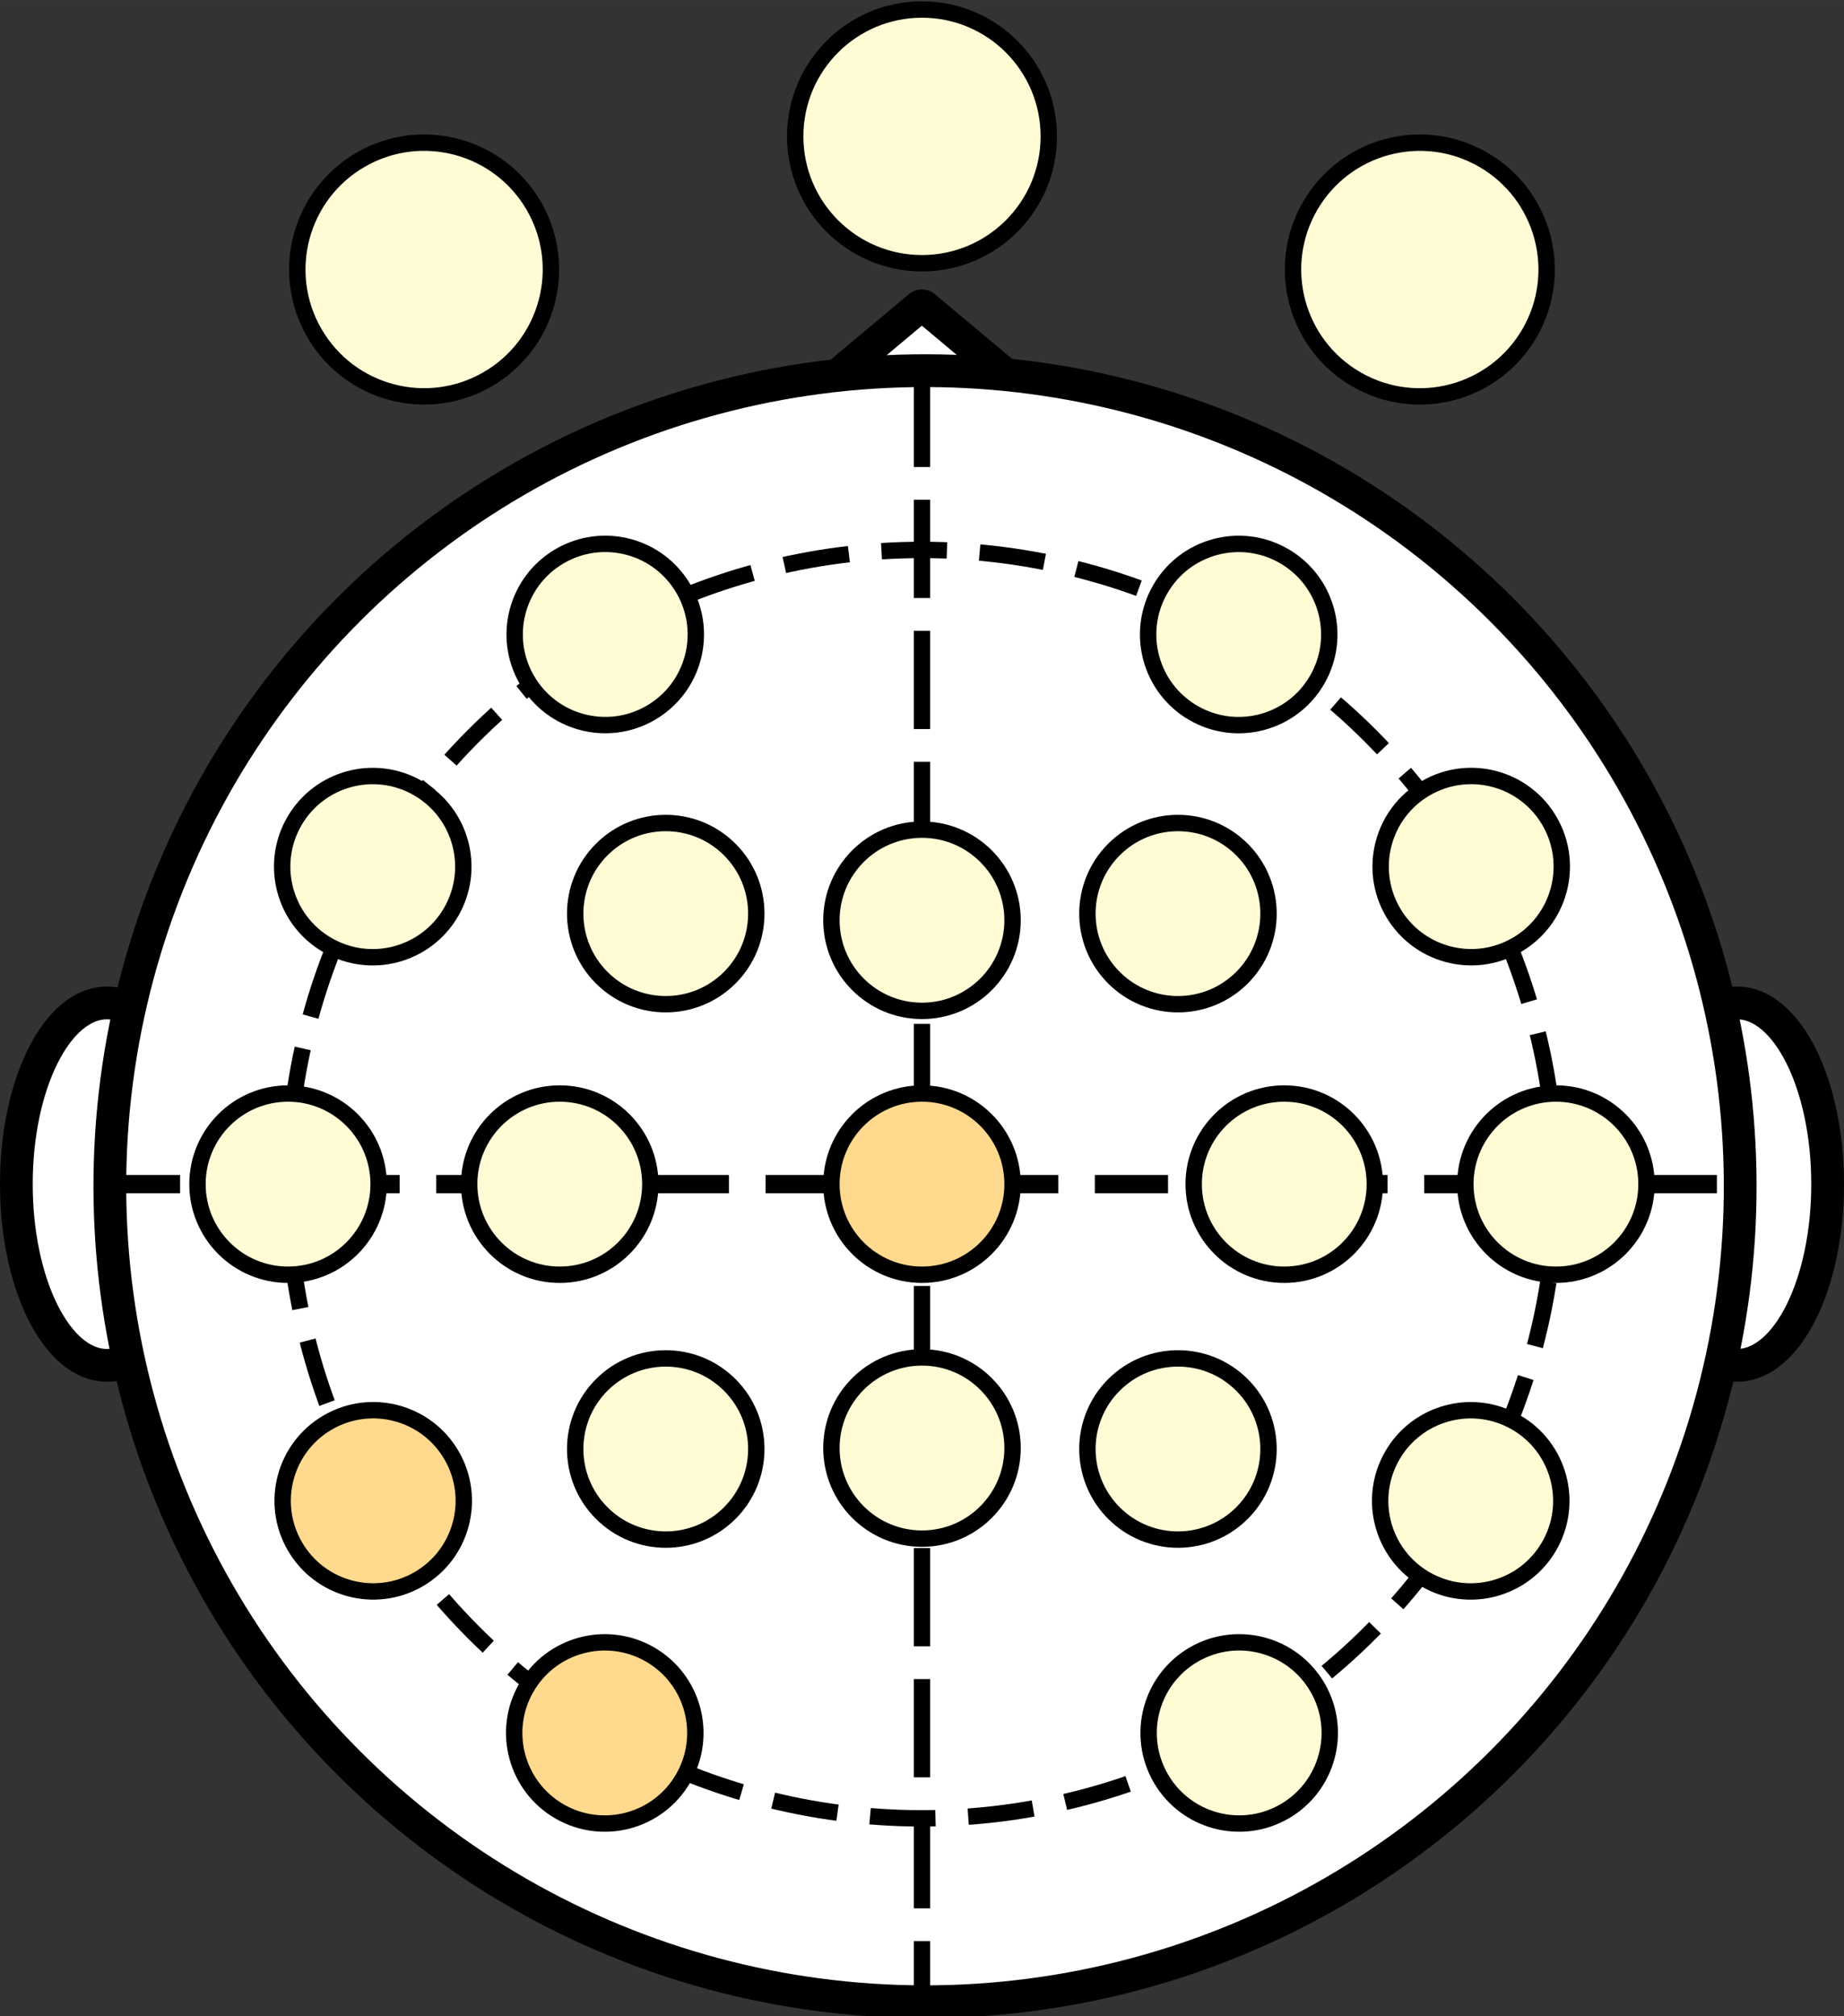 <?xml version="1.0" encoding="UTF-8" standalone="no"?>
<!-- Created with Inkscape (http://www.inkscape.org/) -->

<svg
   xmlns:dc="http://purl.org/dc/elements/1.1/"
   xmlns:cc="http://creativecommons.org/ns#"
   xmlns:rdf="http://www.w3.org/1999/02/22-rdf-syntax-ns#"
   xmlns:svg="http://www.w3.org/2000/svg"
   xmlns="http://www.w3.org/2000/svg"
   xmlns:sodipodi="http://sodipodi.sourceforge.net/DTD/sodipodi-0.dtd"
   xmlns:inkscape="http://www.inkscape.org/namespaces/inkscape"
   width="2.8cm"
   height="3.06cm"
   viewBox="0 0 99.213 108.425"
   id="svg3478"
   version="1.1"
   inkscape:version="0.91 r13725"
   sodipodi:docname="cabeza_new_MJH_30.svg">
  <rect x="0" y="0" width="99.213" height="108.425" fill="#333333" stroke="none"/>
  <defs
     id="defs3480" />
  <sodipodi:namedview
     id="base"
     pagecolor="#ffffff"
     bordercolor="#666666"
     borderopacity="1.0"
     inkscape:pageopacity="0.0"
     inkscape:pageshadow="2"
     inkscape:zoom="4.7590415"
     inkscape:cx="49.606298"
     inkscape:cy="54.212597"
     inkscape:document-units="cm"
     inkscape:current-layer="layer1"
     showgrid="false"
     inkscape:window-width="1280"
     inkscape:window-height="724"
     inkscape:window-x="0"
     inkscape:window-y="24"
     inkscape:window-maximized="1"
     units="cm" />
  <g
     inkscape:label="Capa 1"
     inkscape:groupmode="layer"
     id="layer1"
     transform="translate(0,-943.937)">
    <rect
       style="opacity:1;fill:#ffffff;fill-opacity:1;fill-rule:nonzero;stroke:#000000;stroke-width:1.776;stroke-linecap:butt;stroke-linejoin:round;stroke-miterlimit:4;stroke-dasharray:none;stroke-dashoffset:0;stroke-opacity:1"
       id="rect5448"
       width="9.034"
       height="9.034"
       x="780.24"
       y="715.573"
       transform="matrix(0.767,0.642,-0.767,0.642,0,0)" />
    <ellipse
       ry="9.745"
       rx="4.873"
       cy="1007.619"
       cx="93.459"
       id="ellipse5446"
       style="opacity:1;fill:#ffffff;fill-opacity:1;fill-rule:nonzero;stroke:#000000;stroke-width:1.762;stroke-linecap:butt;stroke-linejoin:round;stroke-miterlimit:4;stroke-dasharray:none;stroke-dashoffset:0;stroke-opacity:1" />
    <ellipse
       style="opacity:1;fill:#ffffff;fill-opacity:1;fill-rule:nonzero;stroke:#000000;stroke-width:1.762;stroke-linecap:butt;stroke-linejoin:round;stroke-miterlimit:4;stroke-dasharray:none;stroke-dashoffset:0;stroke-opacity:1"
       id="path5444"
       cx="5.753"
       cy="1007.619"
       rx="4.873"
       ry="9.745" />
    <circle
       style="opacity:1;fill:#ffffff;fill-opacity:1;fill-rule:nonzero;stroke:#000000;stroke-width:1.762;stroke-linecap:round;stroke-linejoin:round;stroke-miterlimit:4;stroke-dasharray:none;stroke-dashoffset:0;stroke-opacity:1"
       id="path3505-3"
       cx="-986.124"
       cy="-212.875"
       r="43.853"
       transform="matrix(-0.259,-0.966,0.966,-0.259,0,0)" />
    <circle
       cy="1007.619"
       cx="49.606"
       id="circle4307-6"
       style="opacity:1;fill:none;fill-opacity:1;fill-rule:nonzero;stroke:#000000;stroke-width:0.881;stroke-linecap:butt;stroke-linejoin:round;stroke-miterlimit:4;stroke-dasharray:3.523, 1.762;stroke-dashoffset:0;stroke-opacity:1"
       r="34.108" />
    <path
       style="fill:none;fill-rule:evenodd;stroke:#000000;stroke-width:0.984;stroke-linecap:butt;stroke-linejoin:miter;stroke-miterlimit:4;stroke-dasharray:3.937, 1.969;stroke-dashoffset:0;stroke-opacity:1"
       d="m 5.753,1007.619 87.706,0"
       id="path4311-7"
       inkscape:connector-curvature="0"
       sodipodi:nodetypes="cc" />
    <path
       sodipodi:nodetypes="cc"
       inkscape:connector-curvature="0"
       id="path4870-5"
       d="m 49.606,963.766 0,87.706"
       style="fill:none;fill-rule:evenodd;stroke:#000000;stroke-width:0.881;stroke-linecap:butt;stroke-linejoin:miter;stroke-miterlimit:4;stroke-dasharray:5.285, 1.762;stroke-dashoffset:0;stroke-opacity:1" />
    <circle
       style="opacity:1;fill:#fffbd5;fill-opacity:1;fill-rule:nonzero;stroke:#000000;stroke-width:0.881;stroke-linecap:round;stroke-linejoin:round;stroke-miterlimit:4;stroke-dasharray:none;stroke-dashoffset:0;stroke-opacity:1"
       id="path4872-3"
       cx="15.498"
       cy="1007.619"
       r="4.873" />
    <circle
       r="4.873"
       cy="1007.619"
       cx="-83.714"
       id="circle4918-5"
       style="opacity:1;fill:#fffbd5;fill-opacity:1;fill-rule:nonzero;stroke:#000000;stroke-width:0.881;stroke-linecap:round;stroke-linejoin:round;stroke-miterlimit:4;stroke-dasharray:none;stroke-dashoffset:0;stroke-opacity:1"
       transform="scale(-1,1)" />
    <circle
       r="4.873"
       cy="897.427"
       cx="-494.957"
       id="circle4920-6"
       style="opacity:1;fill:#fed98e;fill-opacity:1;fill-rule:nonzero;stroke:#000000;stroke-width:0.881;stroke-linecap:round;stroke-linejoin:round;stroke-miterlimit:4;stroke-dasharray:none;stroke-dashoffset:0;stroke-opacity:1"
       transform="matrix(0.866,-0.5,0.5,0.866,0,0)" />
    <circle
       transform="matrix(-0.866,0.5,0.5,0.866,0,0)"
       style="opacity:1;fill:#fffbd5;fill-opacity:1;fill-rule:nonzero;stroke:#000000;stroke-width:0.881;stroke-linecap:round;stroke-linejoin:round;stroke-miterlimit:4;stroke-dasharray:none;stroke-dashoffset:0;stroke-opacity:1"
       id="circle4922-2"
       cx="426.741"
       cy="897.427"
       r="4.873" />
    <circle
       transform="matrix(0.5,-0.866,0.866,0.5,0,0)"
       style="opacity:1;fill:#fed98e;fill-opacity:1;fill-rule:nonzero;stroke:#000000;stroke-width:0.881;stroke-linecap:round;stroke-linejoin:round;stroke-miterlimit:4;stroke-dasharray:none;stroke-dashoffset:0;stroke-opacity:1"
       id="circle4926-9"
       cx="-881.928"
       cy="546.77"
       r="4.873" />
    <circle
       r="4.873"
       cy="546.77"
       cx="813.713"
       id="circle4928-1"
       style="opacity:1;fill:#fffbd5;fill-opacity:1;fill-rule:nonzero;stroke:#000000;stroke-width:0.881;stroke-linecap:round;stroke-linejoin:round;stroke-miterlimit:4;stroke-dasharray:none;stroke-dashoffset:0;stroke-opacity:1"
       transform="matrix(-0.5,0.866,0.866,0.5,0,0)" />
    <circle
       r="4.873"
       cy="-460.849"
       cx="-931.535"
       id="circle4932-2"
       style="opacity:1;fill:#fffbd5;fill-opacity:1;fill-rule:nonzero;stroke:#000000;stroke-width:0.881;stroke-linecap:round;stroke-linejoin:round;stroke-miterlimit:4;stroke-dasharray:none;stroke-dashoffset:0;stroke-opacity:1"
       transform="matrix(-0.5,-0.866,0.866,-0.5,0,0)" />
    <circle
       transform="matrix(0.5,0.866,0.866,-0.5,0,0)"
       style="opacity:1;fill:#fffbd5;fill-opacity:1;fill-rule:nonzero;stroke:#000000;stroke-width:0.881;stroke-linecap:round;stroke-linejoin:round;stroke-miterlimit:4;stroke-dasharray:none;stroke-dashoffset:0;stroke-opacity:1"
       id="circle4934-7"
       cx="863.319"
       cy="-460.849"
       r="4.873" />
    <circle
       transform="matrix(-0.866,-0.5,0.5,-0.866,0,0)"
       style="opacity:1;fill:#fffbd5;fill-opacity:1;fill-rule:nonzero;stroke:#000000;stroke-width:0.881;stroke-linecap:round;stroke-linejoin:round;stroke-miterlimit:4;stroke-dasharray:none;stroke-dashoffset:0;stroke-opacity:1"
       id="circle4938-0"
       cx="-580.878"
       cy="-847.821"
       r="4.873" />
    <circle
       r="4.873"
       cy="-847.821"
       cx="512.662"
       id="circle4940-9"
       style="opacity:1;fill:#fffbd5;fill-opacity:1;fill-rule:nonzero;stroke:#000000;stroke-width:0.881;stroke-linecap:round;stroke-linejoin:round;stroke-miterlimit:4;stroke-dasharray:none;stroke-dashoffset:0;stroke-opacity:1"
       transform="matrix(0.866,0.5,0.5,-0.866,0,0)" />
    <circle
       r="4.873"
       cy="1007.619"
       cx="30.116"
       id="circle4942-3"
       style="opacity:1;fill:#fffbd5;fill-opacity:1;fill-rule:nonzero;stroke:#000000;stroke-width:0.881;stroke-linecap:round;stroke-linejoin:round;stroke-miterlimit:4;stroke-dasharray:none;stroke-dashoffset:0;stroke-opacity:1" />
    <circle
       style="opacity:1;fill:#fffbd5;fill-opacity:1;fill-rule:nonzero;stroke:#000000;stroke-width:0.881;stroke-linecap:round;stroke-linejoin:round;stroke-miterlimit:4;stroke-dasharray:none;stroke-dashoffset:0;stroke-opacity:1"
       id="circle4944-6"
       cx="-69.097"
       cy="1007.619"
       r="4.873"
       transform="scale(-1,1)" />
    <circle
       style="opacity:1;fill:#fffbd5;fill-opacity:1;fill-rule:nonzero;stroke:#000000;stroke-width:0.881;stroke-linecap:round;stroke-linejoin:round;stroke-miterlimit:4;stroke-dasharray:none;stroke-dashoffset:0;stroke-opacity:1"
       id="circle4948-0"
       cx="-697.344"
       cy="748.008"
       r="4.873"
       transform="matrix(0.707,-0.707,0.707,0.707,0,0)" />
    <circle
       transform="matrix(-0.707,0.707,0.707,0.707,0,0)"
       r="4.873"
       cy="747.135"
       cx="657.491"
       id="circle4950-6"
       style="opacity:1;fill:#fffbd5;fill-opacity:1;fill-rule:nonzero;stroke:#000000;stroke-width:0.881;stroke-linecap:round;stroke-linejoin:round;stroke-miterlimit:4;stroke-dasharray:none;stroke-dashoffset:0;stroke-opacity:1" />
    <circle
       transform="matrix(-0.707,-0.707,0.707,-0.707,0,0)"
       r="4.873"
       cy="-677.854"
       cx="-767.498"
       id="circle4954-2"
       style="opacity:1;fill:#fffbd5;fill-opacity:1;fill-rule:nonzero;stroke:#000000;stroke-width:0.881;stroke-linecap:round;stroke-linejoin:round;stroke-miterlimit:4;stroke-dasharray:none;stroke-dashoffset:0;stroke-opacity:1" />
    <circle
       style="opacity:1;fill:#fffbd5;fill-opacity:1;fill-rule:nonzero;stroke:#000000;stroke-width:0.881;stroke-linecap:round;stroke-linejoin:round;stroke-miterlimit:4;stroke-dasharray:none;stroke-dashoffset:0;stroke-opacity:1"
       id="circle4956-6"
       cx="727.645"
       cy="-676.981"
       r="4.873"
       transform="matrix(0.707,0.707,0.707,-0.707,0,0)" />
    <circle
       style="opacity:1;fill:#fed98e;fill-opacity:1;fill-rule:nonzero;stroke:#000000;stroke-width:0.881;stroke-linecap:round;stroke-linejoin:round;stroke-miterlimit:4;stroke-dasharray:none;stroke-dashoffset:0;stroke-opacity:1"
       id="circle4958-1"
       cx="49.606"
       cy="1007.619"
       r="4.873" />
    <circle
       cy="951.271"
       cx="49.606"
       id="circle4966-8"
       style="opacity:1;fill:#fffbd5;fill-opacity:1;fill-rule:nonzero;stroke:#000000;stroke-width:0.881;stroke-linecap:round;stroke-linejoin:round;stroke-miterlimit:4;stroke-dasharray:none;stroke-dashoffset:0;stroke-opacity:1"
       r="6.822" />
    <ellipse
       cy="545.395"
       cx="791.842"
       id="circle4972-7"
       style="opacity:1;fill:#fffbd5;fill-opacity:1;fill-rule:nonzero;stroke:#000000;stroke-width:0.881;stroke-linecap:round;stroke-linejoin:round;stroke-miterlimit:4;stroke-dasharray:none;stroke-dashoffset:0;stroke-opacity:1"
       transform="matrix(-0.5,0.866,0.866,0.5,0,0)"
       rx="6.822"
       ry="6.822" />
    <ellipse
       style="opacity:1;fill:#fffbd5;fill-opacity:1;fill-rule:nonzero;stroke:#000000;stroke-width:0.881;stroke-linecap:round;stroke-linejoin:round;stroke-miterlimit:4;stroke-dasharray:none;stroke-dashoffset:0;stroke-opacity:1"
       id="circle4982-9"
       cx="841.448"
       cy="459.475"
       transform="matrix(0.5,0.866,-0.866,0.5,0,0)"
       rx="6.822"
       ry="6.822" />
    <circle
       style="opacity:1;fill:#fffbd5;fill-opacity:1;fill-rule:nonzero;stroke:#000000;stroke-width:0.881;stroke-linecap:round;stroke-linejoin:round;stroke-miterlimit:4;stroke-dasharray:none;stroke-dashoffset:0;stroke-opacity:1"
       id="circle5094-2"
       cx="993.428"
       cy="-49.606"
       r="4.873"
       transform="matrix(0,1,-1,0,0,0)" />
    <circle
       transform="matrix(0,-1,-1,0,0,0)"
       r="4.873"
       cy="-49.606"
       cx="-1021.811"
       id="circle5096-0"
       style="opacity:1;fill:#fffbd5;fill-opacity:1;fill-rule:nonzero;stroke:#000000;stroke-width:0.881;stroke-linecap:round;stroke-linejoin:round;stroke-miterlimit:4;stroke-dasharray:none;stroke-dashoffset:0;stroke-opacity:1" />
    <ellipse
       ry="6.822"
       rx="6.822"
       transform="matrix(-0.5,0.866,0.866,0.5,0,0)"
       style="opacity:1;fill:#fffbd5;fill-opacity:1;fill-rule:nonzero;stroke:#000000;stroke-width:0.881;stroke-linecap:round;stroke-linejoin:round;stroke-miterlimit:4;stroke-dasharray:none;stroke-dashoffset:0;stroke-opacity:1"
       id="ellipse4162"
       cx="755.599"
       cy="592.626" />
    <ellipse
       cy="605.686"
       cx="775.843"
       id="ellipse4164"
       style="opacity:1;fill:#fed98e;fill-opacity:1;fill-rule:nonzero;stroke:#000000;stroke-width:0.881;stroke-linecap:round;stroke-linejoin:round;stroke-miterlimit:4;stroke-dasharray:none;stroke-dashoffset:0;stroke-opacity:1"
       transform="matrix(-0.5,0.866,0.866,0.5,0,0)"
       rx="6.822"
       ry="6.822" />
    <ellipse
       ry="6.822"
       rx="6.822"
       transform="matrix(-0.5,0.866,0.866,0.5,0,0)"
       style="opacity:1;fill:#fb9a29;fill-opacity:1;fill-rule:nonzero;stroke:#000000;stroke-width:0.881;stroke-linecap:round;stroke-linejoin:round;stroke-miterlimit:4;stroke-dasharray:none;stroke-dashoffset:0;stroke-opacity:1"
       id="ellipse4166"
       cx="796.385"
       cy="618.232" />
    <ellipse
       cy="631.035"
       cx="816.778"
       id="ellipse4168"
       style="opacity:1;fill:#d95f0e;fill-opacity:1;fill-rule:nonzero;stroke:#000000;stroke-width:0.881;stroke-linecap:round;stroke-linejoin:round;stroke-miterlimit:4;stroke-dasharray:none;stroke-dashoffset:0;stroke-opacity:1"
       transform="matrix(-0.5,0.866,0.866,0.5,0,0)"
       rx="6.822"
       ry="6.822" />
    <ellipse
       ry="6.822"
       rx="6.822"
       transform="matrix(-0.5,0.866,0.866,0.5,0,0)"
       style="opacity:1;fill:#993404;fill-opacity:1;fill-rule:nonzero;stroke:#000000;stroke-width:0.881;stroke-linecap:round;stroke-linejoin:round;stroke-miterlimit:4;stroke-dasharray:none;stroke-dashoffset:0;stroke-opacity:1"
       id="ellipse4170"
       cx="836.399"
       cy="643.393" />
  </g>
</svg>
